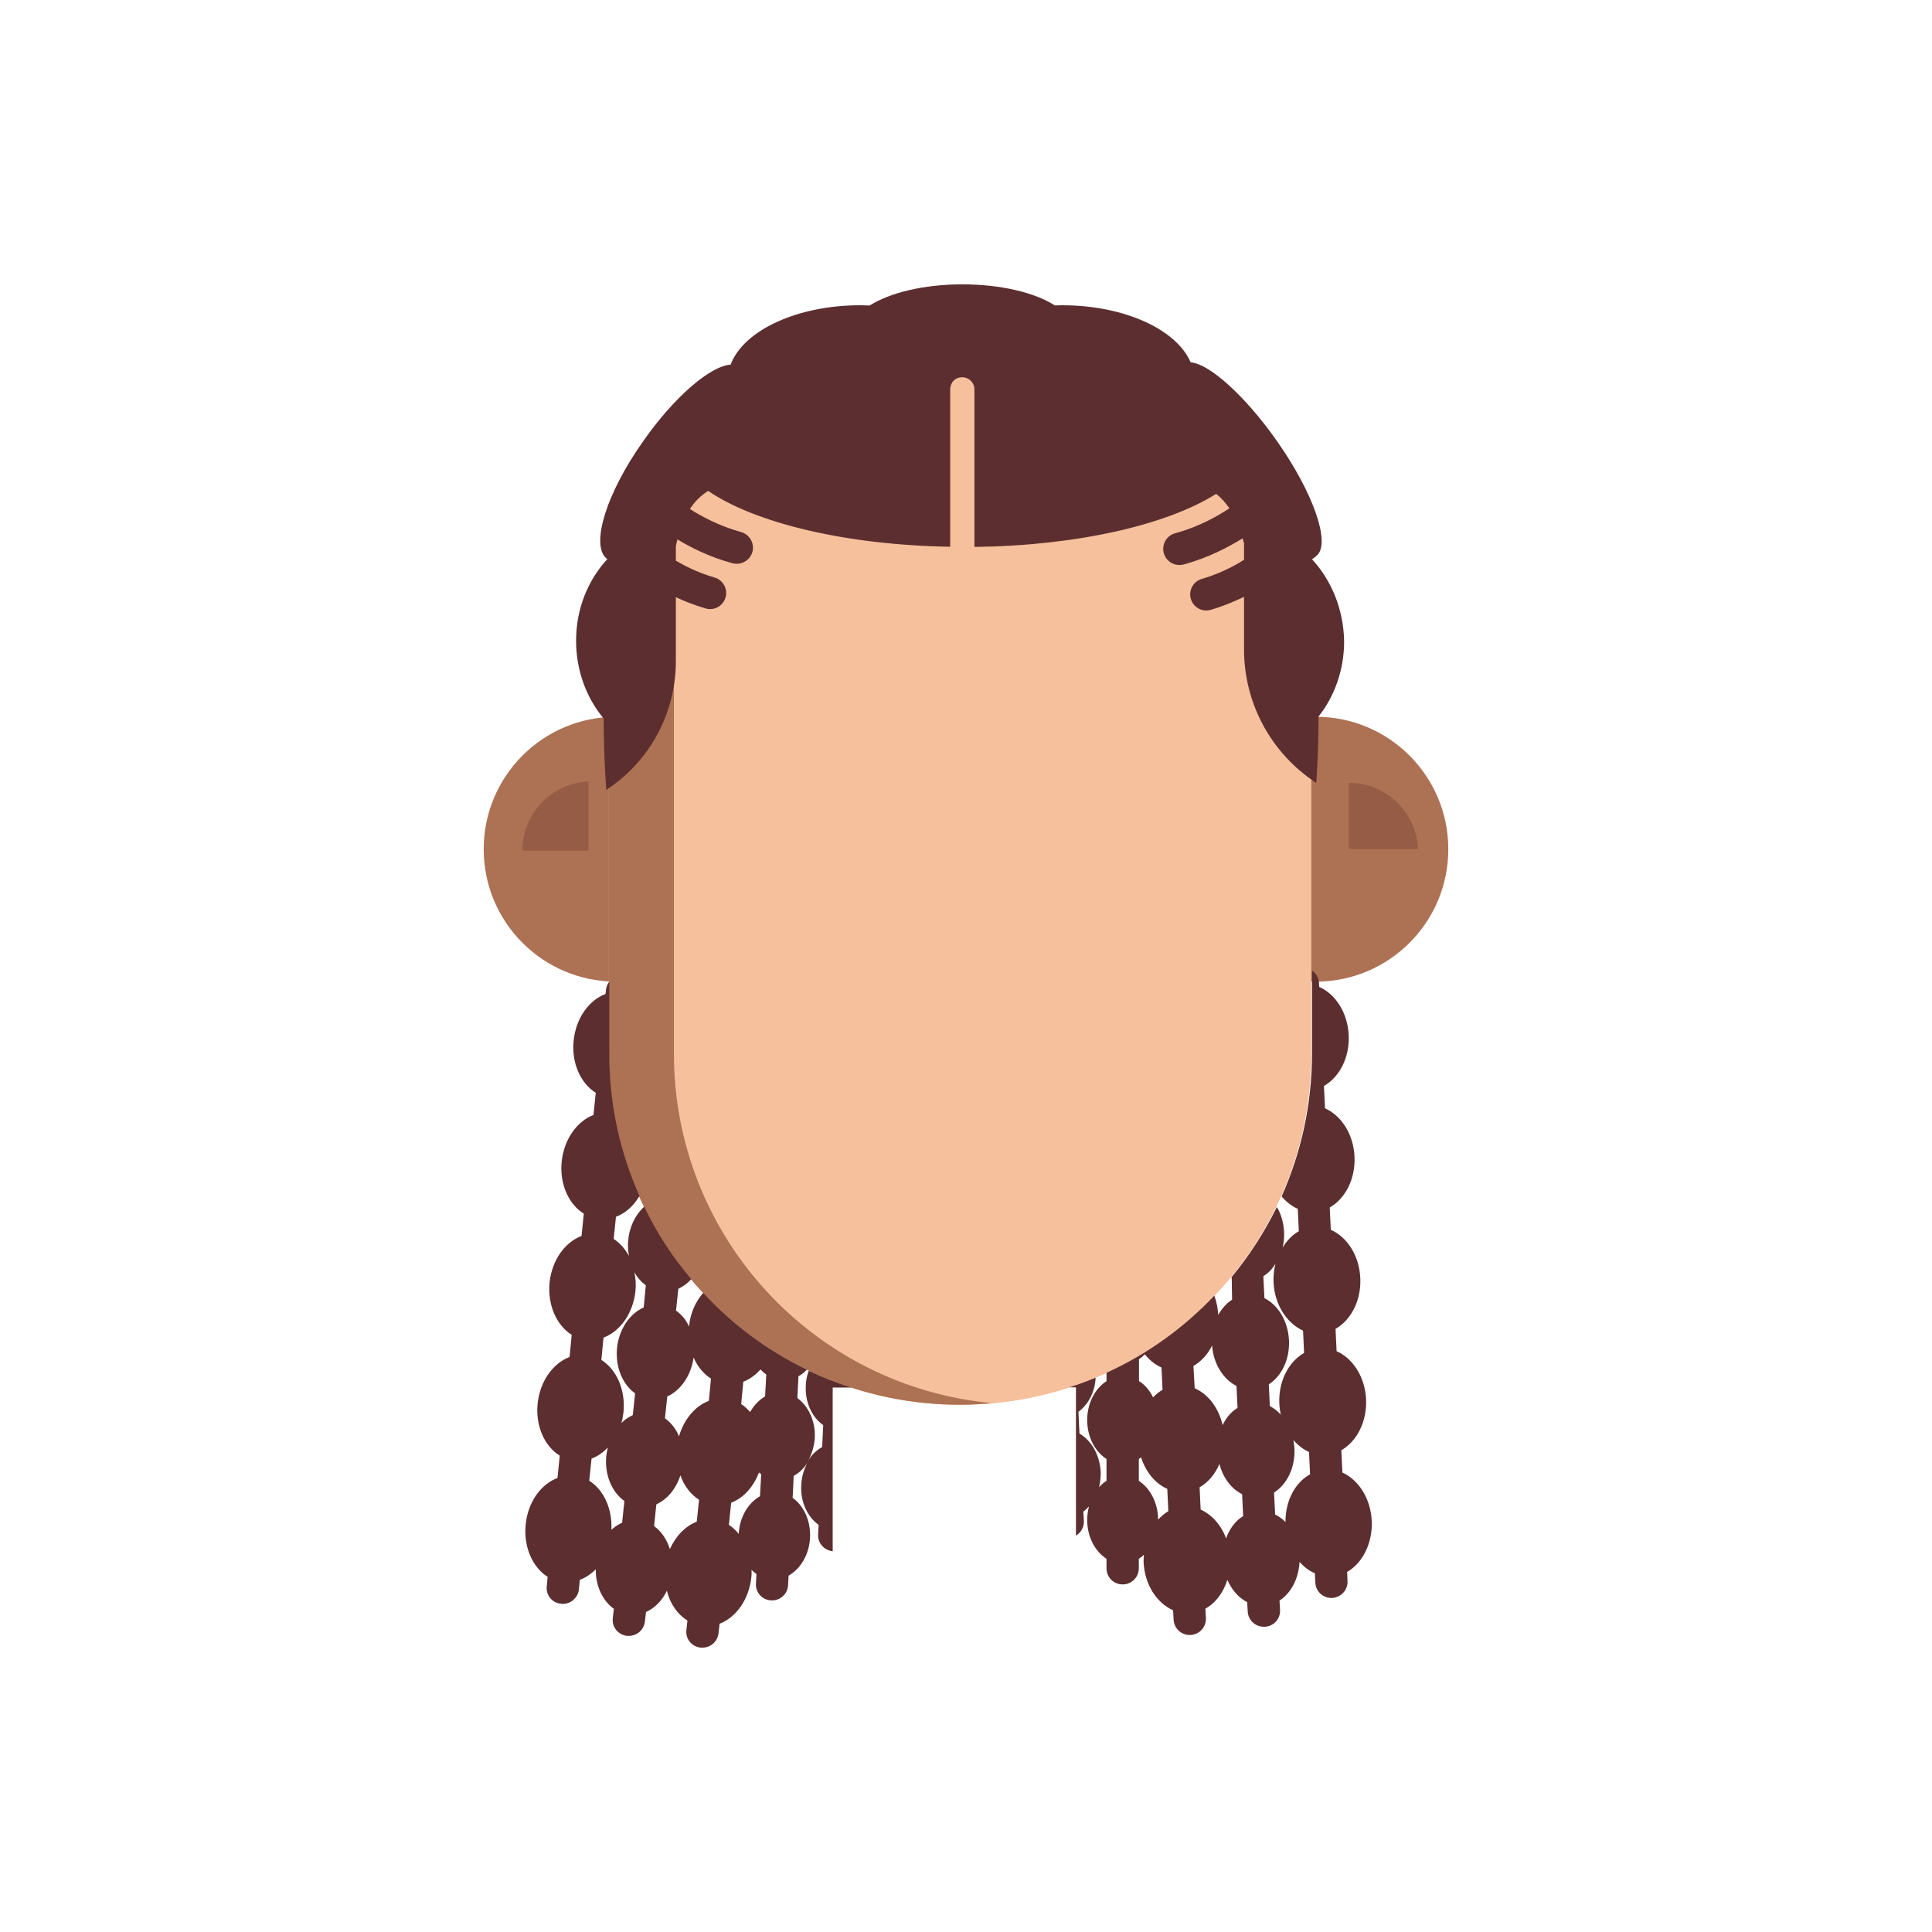 <svg width="110" height="110" viewBox="0 0 110 110" fill="none" xmlns="http://www.w3.org/2000/svg">
<path d="M35.08 55.89C39.244 55.89 42.62 52.514 42.62 48.35C42.62 44.186 39.244 40.81 35.08 40.81C30.916 40.81 27.54 44.186 27.54 48.35C27.54 52.514 30.916 55.89 35.08 55.89Z" fill="#AD7153"/>
<path d="M33.51 44.49C31.42 44.59 29.74 46.31 29.74 48.43H33.51V44.49Z" fill="#975C45"/>
<path d="M74.92 55.89C79.084 55.89 82.46 52.514 82.46 48.35C82.46 44.186 79.084 40.81 74.92 40.81C70.756 40.81 67.38 44.186 67.38 48.35C67.38 52.514 70.756 55.89 74.92 55.89Z" fill="#AD7153"/>
<path d="M80.74 48.34C80.64 46.25 78.92 44.57 76.8 44.57V48.34H80.74Z" fill="#975C45"/>
<path d="M54.66 79.98C43.62 79.98 34.67 71.03 34.67 59.99V36.7C34.67 25.66 43.62 16.71 54.66 16.71C65.7 16.71 74.65 25.66 74.65 36.7V60C74.65 71.04 65.7 79.98 54.66 79.98Z" fill="#F6C09C"/>
<path d="M54.66 79.98C43.62 79.98 34.67 71.03 34.67 59.99V36.7C34.67 25.66 43.62 16.71 54.66 16.71C65.7 16.71 74.65 25.66 74.65 36.7V60C74.65 71.04 65.7 79.98 54.66 79.98Z" fill="#F6C09C"/>
<path d="M37.39 67.06L37.26 68.3C37.05 68.4 36.84 68.53 36.66 68.7C36.56 68.5 36.47 68.3 36.38 68.08C36.63 67.66 36.79 67.16 36.85 66.62C36.86 66.58 36.85 66.55 36.86 66.51C37.02 66.74 37.19 66.91 37.39 67.06Z" fill="#F6C09C"/>
<path d="M46.24 77.59C46.17 77.73 46.09 77.88 46.05 78.04C46.01 78.02 45.97 78 45.93 77.98C46.05 77.87 46.15 77.73 46.24 77.59Z" fill="#F6C09C"/>
<path d="M38.37 59.99V25.13C36.05 28.4 34.67 32.38 34.67 36.69V59.99C34.67 71.03 43.62 79.98 54.66 79.98C55.29 79.98 55.9 79.94 56.51 79.89C46.34 78.96 38.37 70.41 38.37 59.99Z" fill="#AD7153"/>
<path d="M46.05 78.04C45.95 78.3 45.89 78.57 45.88 78.87C45.82 79.84 46.24 80.7 46.87 81.14L46.81 82.39C46.5 82.56 46.22 82.82 46.02 83.15C46.22 82.78 46.36 82.35 46.39 81.87C46.44 80.91 46.02 80.05 45.4 79.6L45.46 78.36C45.63 78.26 45.8 78.14 45.94 77.98C43.71 76.9 41.7 75.41 40.04 73.61C39.6 74.11 39.3 74.77 39.23 75.53C39.06 75.14 38.8 74.84 38.49 74.62L38.62 73.38C38.9 73.25 39.14 73.07 39.36 72.83C38.29 71.57 37.39 70.19 36.68 68.7C36.19 69.15 35.84 69.82 35.77 70.61C35.73 70.92 35.76 71.23 35.81 71.51C35.59 71.11 35.3 70.77 34.94 70.54L35.07 69.28C35.6 69.08 36.08 68.66 36.41 68.09C35.3 65.62 34.69 62.88 34.69 59.99V55.89C34.59 56.02 34.52 56.18 34.5 56.36L34.48 56.59C33.53 56.95 32.79 57.97 32.66 59.25C32.53 60.53 33.06 61.68 33.92 62.22L33.79 63.48C32.85 63.84 32.11 64.87 31.98 66.14C31.85 67.41 32.38 68.57 33.24 69.1L33.11 70.37C32.16 70.73 31.42 71.75 31.29 73.03C31.17 74.31 31.69 75.46 32.55 76L32.43 77.26C31.48 77.62 30.74 78.65 30.61 79.92C30.48 81.19 31.01 82.35 31.87 82.88L31.74 84.15C30.79 84.51 30.05 85.53 29.93 86.81C29.8 88.09 30.33 89.24 31.18 89.78L31.13 90.31C31.07 90.82 31.44 91.27 31.95 91.31C31.99 91.32 32.01 91.32 32.04 91.32C32.51 91.32 32.91 90.96 32.96 90.49L33.01 89.95C33.34 89.83 33.65 89.62 33.92 89.35C33.91 90.31 34.32 91.15 34.95 91.6L34.89 92.13C34.83 92.64 35.2 93.09 35.71 93.14H35.8C36.27 93.14 36.67 92.79 36.72 92.31L36.78 91.78C37.28 91.56 37.7 91.13 37.97 90.57C38.15 91.31 38.58 91.92 39.14 92.27L39.08 92.81C39.02 93.31 39.39 93.76 39.9 93.81H39.99C40.46 93.81 40.86 93.46 40.91 92.98L40.97 92.45C41.91 92.09 42.65 91.06 42.78 89.79C42.8 89.64 42.79 89.51 42.79 89.38C42.88 89.47 42.97 89.55 43.07 89.62L43.04 90.16C43.01 90.67 43.4 91.1 43.91 91.12H43.96C44.45 91.12 44.85 90.73 44.87 90.25L44.9 89.71C45.58 89.32 46.07 88.52 46.12 87.55C46.17 86.58 45.75 85.72 45.13 85.28L45.19 84.03C45.5 83.86 45.78 83.6 45.98 83.27C45.78 83.64 45.64 84.07 45.62 84.55C45.56 85.51 45.98 86.37 46.61 86.82L46.58 87.36C46.55 87.85 46.92 88.27 47.41 88.32V79H48.47C47.62 78.73 46.82 78.41 46.05 78.04ZM35.42 86.7C35.2 86.79 35 86.93 34.81 87.1C34.87 85.9 34.37 84.82 33.55 84.31L33.68 83.05C34.02 82.92 34.33 82.7 34.61 82.42C34.57 82.57 34.54 82.72 34.52 82.88C34.41 83.97 34.84 84.96 35.55 85.46L35.42 86.7ZM36.65 74.44C35.86 74.79 35.24 75.67 35.13 76.76C35.03 77.84 35.45 78.83 36.16 79.33L36.03 80.57C35.79 80.68 35.57 80.83 35.38 81.02C35.44 80.82 35.47 80.62 35.5 80.4C35.62 79.12 35.1 77.97 34.24 77.43L34.36 76.16C35.31 75.8 36.05 74.78 36.18 73.5C36.22 73.13 36.19 72.77 36.12 72.44C36.29 72.74 36.51 72.99 36.77 73.18L36.65 74.44ZM39.67 86.64C39.02 86.89 38.47 87.46 38.14 88.2C37.97 87.65 37.65 87.18 37.24 86.89L37.37 85.65C37.99 85.37 38.49 84.77 38.74 84C38.95 84.6 39.32 85.08 39.8 85.39L39.67 86.64ZM40.36 79.76C39.58 80.05 38.94 80.81 38.66 81.78C38.49 81.35 38.2 81 37.86 80.75L37.99 79.51C38.75 79.17 39.35 78.32 39.49 77.29C39.71 77.8 40.06 78.23 40.48 78.49L40.36 79.76ZM43.27 85.19C42.6 85.57 42.11 86.37 42.06 87.33C41.89 87.13 41.71 86.95 41.5 86.82L41.63 85.56C42.33 85.29 42.9 84.66 43.21 83.84C43.26 83.88 43.29 83.9 43.34 83.93L43.27 85.19ZM43.56 79.51C43.22 79.7 42.93 80.01 42.71 80.39C42.55 80.22 42.39 80.06 42.2 79.94L42.32 78.67C42.69 78.53 43.02 78.28 43.3 77.97C43.4 78.08 43.51 78.18 43.63 78.26L43.56 79.51Z" fill="#5C2E2F"/>
<path d="M64.84 77.39C64.96 77.32 65.07 77.22 65.18 77.11C65.45 77.44 65.77 77.7 66.13 77.86L66.19 79.13C66 79.24 65.81 79.39 65.65 79.56C65.46 79.16 65.18 78.84 64.85 78.63V77.39H64.84ZM65.94 86.52C65.93 85.56 65.48 84.73 64.84 84.31V83.07C64.88 83.04 64.92 83.01 64.97 82.98C65.24 83.82 65.78 84.47 66.46 84.77L66.52 86.04C66.31 86.16 66.12 86.33 65.94 86.52ZM67.95 77.77C68.39 77.52 68.76 77.12 69.01 76.61C69.09 77.66 69.65 78.53 70.4 78.91L70.46 80.16C70.1 80.38 69.81 80.72 69.61 81.14C69.39 80.16 68.78 79.37 68.02 79.04L67.95 77.77ZM69.81 87.59C69.53 86.83 69 86.24 68.36 85.95L68.3 84.68C68.79 84.4 69.18 83.94 69.43 83.35C69.63 84.14 70.11 84.77 70.72 85.07L70.78 86.32C70.34 86.59 70 87.04 69.81 87.59ZM72.24 78.82C72.97 78.35 73.44 77.4 73.39 76.3C73.33 75.21 72.77 74.3 71.99 73.91L71.93 72.66C72.21 72.49 72.44 72.25 72.62 71.95C72.54 72.28 72.49 72.64 72.51 73.01C72.57 74.29 73.27 75.34 74.19 75.76L74.25 77.03C73.37 77.53 72.78 78.65 72.84 79.92C72.85 80.13 72.88 80.34 72.92 80.54C72.74 80.34 72.52 80.17 72.3 80.06L72.24 78.82ZM73.19 86.66C73.02 86.48 72.81 86.33 72.6 86.23L72.54 84.98C73.28 84.51 73.75 83.56 73.7 82.46C73.69 82.29 73.66 82.15 73.64 81.99C73.9 82.29 74.2 82.52 74.53 82.67L74.59 83.94C73.74 84.41 73.18 85.45 73.19 86.66ZM78.1 86.59C78.04 85.31 77.35 84.26 76.43 83.84L76.37 82.57C77.25 82.07 77.83 80.95 77.78 79.68C77.72 78.4 77.03 77.34 76.1 76.93L76.04 75.66C76.92 75.16 77.51 74.04 77.45 72.77C77.39 71.48 76.7 70.43 75.77 70.02L75.71 68.75C76.59 68.25 77.18 67.13 77.12 65.85C77.06 64.57 76.37 63.52 75.44 63.1L75.38 61.83C76.26 61.33 76.85 60.21 76.79 58.94C76.73 57.66 76.04 56.6 75.11 56.19L75.1 55.97C75.09 55.68 74.93 55.42 74.7 55.26V59.98C74.7 62.88 74.08 65.63 72.97 68.12C73.23 68.43 73.55 68.67 73.89 68.83L73.95 70.1C73.58 70.31 73.27 70.63 73.03 71.03C73.09 70.75 73.13 70.45 73.11 70.14C73.08 69.61 72.94 69.12 72.7 68.72C71.99 70.16 71.12 71.51 70.1 72.74C70.11 72.75 70.12 72.75 70.13 72.76L70.15 74C69.83 74.2 69.56 74.51 69.36 74.87C69.34 74.47 69.26 74.11 69.14 73.77C67.4 75.6 65.33 77.1 63 78.16V78.64C62.35 79.05 61.9 79.89 61.9 80.85C61.9 81.82 62.35 82.65 63 83.07V84.31C62.84 84.41 62.71 84.53 62.58 84.67C62.64 84.39 62.68 84.09 62.67 83.79C62.61 82.82 62.13 82.01 61.46 81.62L61.4 80.38C61.95 79.98 62.34 79.28 62.38 78.44C61.89 78.64 61.39 78.83 60.88 78.99H61.26V87.43C61.54 87.27 61.73 86.95 61.71 86.6L61.68 86.06C61.8 85.98 61.9 85.88 62 85.77C61.94 86.02 61.9 86.27 61.9 86.54C61.9 87.5 62.35 88.34 63 88.75V89.29C63 89.8 63.4 90.21 63.92 90.21C64.43 90.21 64.84 89.8 64.84 89.29V88.75C64.94 88.69 65.04 88.61 65.13 88.52C65.12 88.66 65.11 88.8 65.11 88.93C65.17 90.22 65.86 91.27 66.79 91.68L66.82 92.22C66.85 92.71 67.25 93.09 67.74 93.09H67.79C68.3 93.06 68.68 92.63 68.66 92.13L68.63 91.59C69.21 91.27 69.65 90.68 69.88 89.95C70.13 90.52 70.52 90.97 71.01 91.22L71.04 91.76C71.07 92.25 71.47 92.62 71.96 92.62H72.01C72.52 92.6 72.91 92.17 72.88 91.66L72.85 91.13C73.5 90.71 73.94 89.89 73.99 88.93C74.24 89.21 74.53 89.44 74.86 89.57L74.89 90.11C74.91 90.6 75.31 90.98 75.8 90.98H75.85C76.36 90.95 76.75 90.52 76.72 90.02L76.7 89.5C77.57 89 78.16 87.87 78.1 86.59Z" fill="#5C2E2F"/>
<path d="M74.7 31.84C74.8 31.78 74.91 31.7 75.01 31.59C75.73 30.87 74.8 28.09 72.69 25.09C70.87 22.51 68.85 20.71 67.79 20.63C66.99 18.76 64.02 17.38 60.47 17.38C60.32 17.38 60.19 17.39 60.06 17.39C58.92 16.66 56.99 16.19 54.79 16.19C52.59 16.19 50.65 16.67 49.51 17.4C49.34 17.39 49.16 17.38 48.98 17.38C45.35 17.38 42.32 18.83 41.6 20.76C40.44 20.84 38.4 22.58 36.62 25.12C34.5 28.12 33.67 30.94 34.48 31.75C34.51 31.78 34.54 31.8 34.58 31.83C33.49 33.01 32.8 34.65 32.8 36.48C32.8 38.19 33.4 39.75 34.37 40.91C34.38 43.3 34.52 44.97 34.52 44.97L34.6 44.92C37.03 43.29 38.48 40.57 38.48 37.64V34C38.94 34.22 39.52 34.45 40.17 34.64C40.26 34.67 40.34 34.68 40.43 34.68C40.83 34.68 41.19 34.42 41.31 34.02C41.45 33.53 41.17 33.02 40.68 32.88C39.64 32.58 38.85 32.14 38.48 31.92V31.12C38.5 30.98 38.53 30.85 38.57 30.71C39.31 31.16 40.4 31.72 41.71 32.07C41.79 32.09 41.87 32.1 41.95 32.1C42.35 32.1 42.73 31.83 42.84 31.42C42.97 30.93 42.68 30.43 42.19 30.29C40.94 29.95 39.89 29.37 39.28 28.98C39.54 28.58 39.88 28.23 40.3 27.96C40.31 27.95 40.31 27.95 40.32 27.95C42.98 29.77 48.12 31.03 54.1 31.13V22.17C54.1 21.79 54.37 21.48 54.79 21.48C55.17 21.48 55.48 21.79 55.48 22.17V31.14C61.37 31.07 66.47 29.87 69.24 28.12C69.55 28.35 69.78 28.64 70 28.94C69.43 29.32 68.3 29.99 66.91 30.36C66.42 30.49 66.13 31 66.26 31.49C66.37 31.9 66.74 32.17 67.15 32.17C67.23 32.17 67.31 32.16 67.39 32.14C68.83 31.75 70.01 31.11 70.75 30.65C70.77 30.74 70.81 30.84 70.83 30.93V31.87C70.71 31.95 69.77 32.57 68.43 32.96C67.94 33.1 67.66 33.61 67.8 34.1C67.92 34.5 68.28 34.76 68.68 34.76C68.77 34.76 68.85 34.75 68.94 34.72C69.69 34.5 70.33 34.22 70.83 33.98V36.98C70.83 40.02 72.35 42.86 74.89 44.54L74.94 44.57C74.94 44.57 75.07 43.04 75.07 40.8C75.98 39.65 76.53 38.15 76.53 36.5C76.49 34.67 75.8 33.03 74.7 31.84Z" fill="#5C2E2F"/>
</svg>
